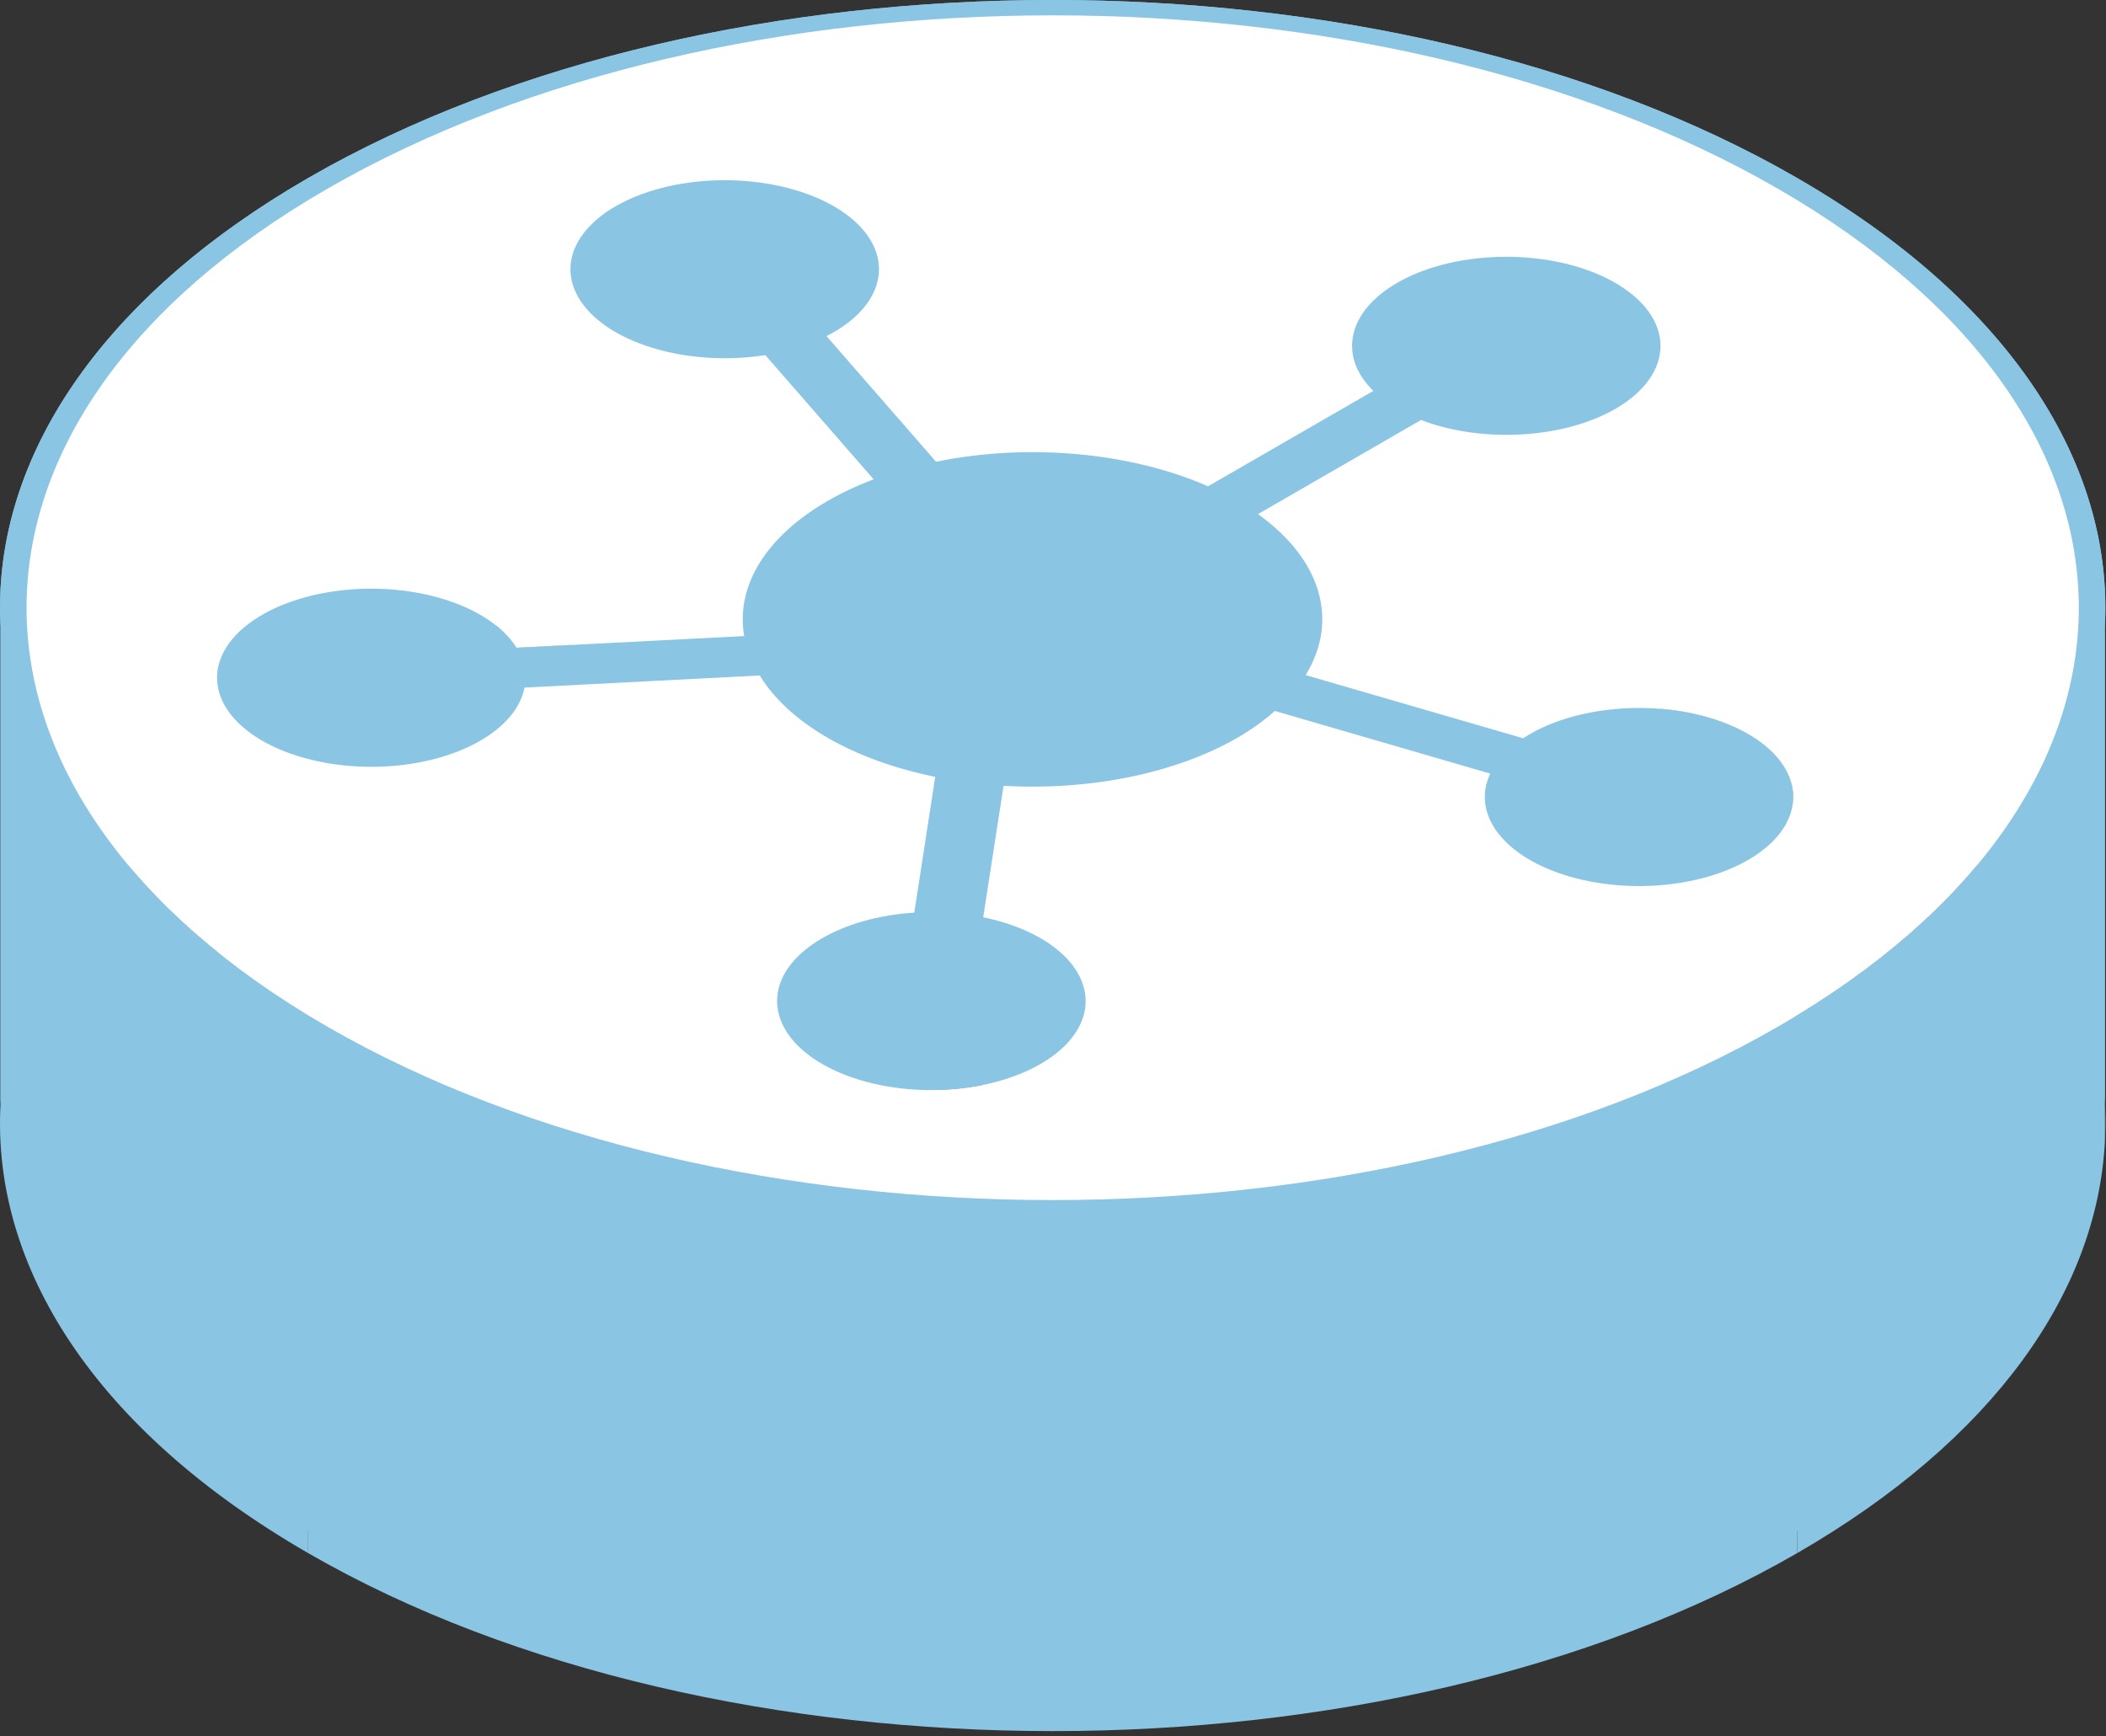 <svg width="245" height="202" viewBox="0 0 245 202" fill="none" xmlns="http://www.w3.org/2000/svg">
<rect x="0" y="0" width="245" height="202" fill="#333333" stroke="none"/>
<path fill-rule="evenodd" clip-rule="evenodd" d="M159.763 45.48L140.537 56.58V116.58L159.763 105.48V45.48Z" fill="#8BC5E4"/>
<path fill-rule="evenodd" clip-rule="evenodd" d="M108.892 53.72L96.152 39.105V99.105L108.892 113.72V53.72Z" fill="#8BC5E4"/>
<path fill-rule="evenodd" clip-rule="evenodd" d="M89.034 41.315L101.635 55.77V115.77L89.034 101.315V41.315Z" fill="#8BC5E4"/>
<path fill-rule="evenodd" clip-rule="evenodd" d="M86.575 74.005L60.074 75.365V135.365L86.575 134.005V74.005Z" fill="#8BC5E4"/>
<path fill-rule="evenodd" clip-rule="evenodd" d="M61.019 80L88.385 78.59V138.59L61.019 140V80Z" fill="#8BC5E4"/>
<path fill-rule="evenodd" clip-rule="evenodd" d="M108.797 90.385L106.363 106.18V166.18L108.797 150.385V90.385Z" fill="#8BC5E4"/>
<path fill-rule="evenodd" clip-rule="evenodd" d="M114.383 106.72L116.747 91.425V151.425L114.383 166.72V106.72Z" fill="#8BC5E4"/>
<path fill-rule="evenodd" clip-rule="evenodd" d="M148.305 82.715L173.367 90.005V150.005L148.305 142.715V82.715Z" fill="#8BC5E4"/>
<path fill-rule="evenodd" clip-rule="evenodd" d="M177.196 85.895L151.891 78.545V138.545L177.196 145.895V85.895Z" fill="#8BC5E4"/>
<path fill-rule="evenodd" clip-rule="evenodd" d="M146.348 59.815L165.314 48.865V108.865L146.348 119.815V59.815Z" fill="#8BC5E4"/>
<path fill-rule="evenodd" clip-rule="evenodd" d="M187.908 32.91C180.902 28.865 169.539 28.865 162.533 32.91V92.91C169.539 88.865 180.902 88.865 187.908 92.91V32.91Z" fill="#8BC5E4"/>
<path fill-rule="evenodd" clip-rule="evenodd" d="M162.534 32.91C159.304 34.78 157.527 37.223 157.314 39.724V99.724C157.527 97.223 159.304 94.78 162.534 92.91V32.91Z" fill="#8BC5E4"/>
<path fill-rule="evenodd" clip-rule="evenodd" d="M157.315 39.724C157.147 41.69 157.946 43.691 159.763 45.48V105.48C157.946 103.691 157.147 101.69 157.315 99.725V39.724Z" fill="#8BC5E4"/>
<path fill-rule="evenodd" clip-rule="evenodd" d="M140.537 56.58C131.496 52.61 119.605 51.535 108.893 53.72V113.72C119.605 111.535 131.496 112.61 140.537 116.58V56.58Z" fill="#8BC5E4"/>
<path fill-rule="evenodd" clip-rule="evenodd" d="M96.152 39.105C100.082 37.111 102.199 34.301 102.254 31.43V91.43C102.199 94.301 100.082 97.111 96.152 99.105V39.105Z" fill="#8BC5E4"/>
<path fill-rule="evenodd" clip-rule="evenodd" d="M102.255 31.43C102.285 29.816 101.664 28.182 100.345 26.665V86.665C101.664 88.182 102.285 89.816 102.255 91.43V31.43Z" fill="#8BC5E4"/>
<path fill-rule="evenodd" clip-rule="evenodd" d="M100.344 26.665C98.205 24.21 94.464 22.35 89.943 21.49V81.49C94.464 82.35 98.205 84.21 100.344 86.665V26.665Z" fill="#8BC5E4"/>
<path fill-rule="evenodd" clip-rule="evenodd" d="M89.944 21.49C85.423 20.63 80.495 20.835 76.243 22.07V82.07C80.495 80.835 85.423 80.63 89.944 81.49V21.49Z" fill="#8BC5E4"/>
<path fill-rule="evenodd" clip-rule="evenodd" d="M76.243 22.07C70.219 23.821 66.645 27.26 66.377 30.89V90.889C66.645 87.26 70.219 83.821 76.243 82.07V22.07Z" fill="#8BC5E4"/>
<path fill-rule="evenodd" clip-rule="evenodd" d="M66.377 30.89C66.251 32.598 66.857 34.348 68.284 35.985V95.985C66.857 94.348 66.251 92.598 66.377 90.889V30.89Z" fill="#8BC5E4"/>
<path fill-rule="evenodd" clip-rule="evenodd" d="M68.284 35.985C72.121 40.38 80.798 42.61 89.034 41.315V101.315C80.798 102.61 72.121 100.38 68.284 95.985V35.985Z" fill="#8BC5E4"/>
<path fill-rule="evenodd" clip-rule="evenodd" d="M101.635 55.77C99.695 56.5 97.902 57.345 96.266 58.29V118.29C97.902 117.345 99.695 116.5 101.635 115.77V55.77Z" fill="#8BC5E4"/>
<path fill-rule="evenodd" clip-rule="evenodd" d="M96.266 58.29C89.971 61.924 86.466 66.829 86.406 71.916V131.916C86.466 126.829 89.971 121.924 96.266 118.29V58.29Z" fill="#8BC5E4"/>
<path fill-rule="evenodd" clip-rule="evenodd" d="M86.405 71.916C86.397 72.61 86.453 73.307 86.574 74.005V134.005C86.453 133.307 86.397 132.61 86.405 131.916V71.916Z" fill="#8BC5E4"/>
<path fill-rule="evenodd" clip-rule="evenodd" d="M60.074 75.365C57.329 70.93 49.743 68.12 41.602 68.53V128.53C49.743 128.12 57.329 130.93 60.074 135.365V75.365Z" fill="#8BC5E4"/>
<path fill-rule="evenodd" clip-rule="evenodd" d="M41.602 68.53C36.865 68.775 32.483 70.095 29.435 72.205V132.205C32.483 130.095 36.865 128.775 41.602 128.53V68.53Z" fill="#8BC5E4"/>
<path fill-rule="evenodd" clip-rule="evenodd" d="M29.435 72.205C26.744 74.057 25.275 76.39 25.25 78.787V138.787C25.275 136.39 26.744 134.057 29.435 132.205V72.205Z" fill="#8BC5E4"/>
<path fill-rule="evenodd" clip-rule="evenodd" d="M25.249 78.787C25.246 79.114 25.269 79.442 25.32 79.77V139.77C25.269 139.442 25.246 139.114 25.249 138.787V78.787Z" fill="#8BC5E4"/>
<path fill-rule="evenodd" clip-rule="evenodd" d="M25.321 79.77C25.737 82.51 28.032 85.035 31.678 86.8V146.8C28.032 145.035 25.737 142.51 25.321 139.77V79.77Z" fill="#8BC5E4"/>
<path fill-rule="evenodd" clip-rule="evenodd" d="M31.678 86.8C35.341 88.565 40.044 89.42 44.798 89.175V149.175C40.044 149.42 35.341 148.565 31.678 146.8V86.8Z" fill="#8BC5E4"/>
<path fill-rule="evenodd" clip-rule="evenodd" d="M44.798 89.175C53.285 88.735 60.075 84.895 61.019 80V140C60.075 144.895 53.285 148.735 44.798 149.175V89.175Z" fill="#8BC5E4"/>
<path fill-rule="evenodd" clip-rule="evenodd" d="M88.385 78.59C90.047 81.31 92.732 83.78 96.257 85.825V145.825C92.732 143.78 90.047 141.31 88.385 138.59V78.59Z" fill="#8BC5E4"/>
<path fill-rule="evenodd" clip-rule="evenodd" d="M96.257 85.825C99.799 87.87 104.086 89.425 108.797 90.385V150.385C104.086 149.425 99.799 147.87 96.257 145.825V85.825Z" fill="#8BC5E4"/>
<path fill-rule="evenodd" clip-rule="evenodd" d="M106.363 106.18C97.885 106.725 91.234 110.645 90.472 115.545V175.545C91.234 170.645 97.885 166.725 106.363 166.18V106.18Z" fill="#8BC5E4"/>
<path fill-rule="evenodd" clip-rule="evenodd" d="M90.472 115.545C90.438 115.765 90.416 115.984 90.406 116.203V176.203C90.416 175.984 90.438 175.765 90.472 175.545V115.545Z" fill="#8BC5E4"/>
<path fill-rule="evenodd" clip-rule="evenodd" d="M90.406 116.203C90.294 118.721 91.773 121.174 94.585 123.12V183.12C91.773 181.174 90.294 178.721 90.406 176.203V116.203Z" fill="#8BC5E4"/>
<path fill-rule="evenodd" clip-rule="evenodd" d="M94.586 123.12C97.643 125.225 102.016 126.55 106.762 126.79V186.79C102.016 186.55 97.643 185.225 94.586 183.12V123.12Z" fill="#8BC5E4"/>
<path fill-rule="evenodd" clip-rule="evenodd" d="M106.762 126.79C111.499 127.035 116.219 126.18 119.865 124.415V184.415C116.219 186.18 111.499 187.035 106.762 186.79V126.79Z" fill="#8BC5E4"/>
<path fill-rule="evenodd" clip-rule="evenodd" d="M119.865 124.415C123.52 122.655 125.806 120.125 126.231 117.39V177.39C125.806 180.125 123.52 182.655 119.865 184.415V124.415Z" fill="#8BC5E4"/>
<path fill-rule="evenodd" clip-rule="evenodd" d="M126.23 117.39C126.259 117.202 126.278 117.014 126.289 116.828V176.828C126.278 177.014 126.259 177.202 126.23 177.39V117.39Z" fill="#8BC5E4"/>
<path fill-rule="evenodd" clip-rule="evenodd" d="M126.289 116.828C126.547 112.344 121.774 108.242 114.383 106.72V166.72C121.774 168.242 126.547 172.344 126.289 176.828V116.828Z" fill="#8BC5E4"/>
<path fill-rule="evenodd" clip-rule="evenodd" d="M116.747 91.425C126.819 92.01 136.813 89.96 143.966 85.83V145.83C136.813 149.96 126.819 152.01 116.747 151.425V91.425Z" fill="#8BC5E4"/>
<path fill-rule="evenodd" clip-rule="evenodd" d="M143.967 85.83C145.595 84.88 147.05 83.84 148.306 82.715V142.715C147.05 143.84 145.595 144.88 143.967 145.83V85.83Z" fill="#8BC5E4"/>
<path fill-rule="evenodd" clip-rule="evenodd" d="M173.368 90.005C173.009 90.766 172.806 91.533 172.75 92.294V152.294C172.806 151.533 173.009 150.766 173.368 150.005V90.005Z" fill="#8BC5E4"/>
<path fill-rule="evenodd" clip-rule="evenodd" d="M172.75 92.294C172.454 96.29 176.196 100.119 182.591 101.98V161.98C176.196 160.119 172.454 156.29 172.75 152.294V92.294Z" fill="#8BC5E4"/>
<path fill-rule="evenodd" clip-rule="evenodd" d="M182.591 101.98C186.852 103.22 191.771 103.43 196.291 102.57V162.57C191.771 163.43 186.852 163.22 182.591 161.98V101.98Z" fill="#8BC5E4"/>
<path fill-rule="evenodd" clip-rule="evenodd" d="M196.291 102.57C200.812 101.71 204.562 99.845 206.701 97.39V157.39C204.562 159.845 200.812 161.71 196.291 162.57V102.57Z" fill="#8BC5E4"/>
<path fill-rule="evenodd" clip-rule="evenodd" d="M206.701 97.39C207.899 96.015 208.537 94.518 208.606 93.008V153.008C208.537 154.518 207.899 156.015 206.701 157.39V97.39Z" fill="#8BC5E4"/>
<path fill-rule="evenodd" clip-rule="evenodd" d="M208.605 93.008C208.659 91.822 208.36 90.628 207.705 89.48V149.48C208.36 150.628 208.659 151.822 208.605 153.008V93.008Z" fill="#8BC5E4"/>
<path fill-rule="evenodd" clip-rule="evenodd" d="M207.706 89.48C206.216 86.87 202.994 84.71 198.742 83.475V143.475C202.994 144.71 206.216 146.87 207.706 149.48V89.48Z" fill="#8BC5E4"/>
<path fill-rule="evenodd" clip-rule="evenodd" d="M198.742 83.475C191.441 81.36 182.591 82.35 177.195 85.895V145.895C182.591 142.35 191.441 141.36 198.742 143.475V83.475Z" fill="#8BC5E4"/>
<path fill-rule="evenodd" clip-rule="evenodd" d="M151.891 78.545C153.143 76.503 153.78 74.389 153.825 72.286V132.286C153.78 134.389 153.143 136.503 151.891 138.545V78.545Z" fill="#8BC5E4"/>
<path fill-rule="evenodd" clip-rule="evenodd" d="M153.824 72.286C153.92 67.817 151.347 63.395 146.348 59.815V119.815C151.347 123.395 153.92 127.817 153.824 132.286V72.286Z" fill="#8BC5E4"/>
<path fill-rule="evenodd" clip-rule="evenodd" d="M165.314 48.865C172.425 51.59 181.882 51.05 187.926 47.57V107.57C181.882 111.05 172.425 111.59 165.314 108.865V48.865Z" fill="#8BC5E4"/>
<path fill-rule="evenodd" clip-rule="evenodd" d="M187.926 47.57C191.295 45.625 193.174 42.99 193.174 40.24V100.24C193.174 102.99 191.295 105.625 187.926 107.57V47.57Z" fill="#8BC5E4"/>
<path fill-rule="evenodd" clip-rule="evenodd" d="M193.174 40.24C193.174 37.49 191.277 34.855 187.908 32.91V92.91C191.277 94.855 193.174 97.49 193.174 100.24V40.24Z" fill="#8BC5E4"/>
<path fill-rule="evenodd" clip-rule="evenodd" d="M206.857 21.97C229.242 34.894 240.883 51.664 241.78 68.588V128.588C240.883 111.664 229.242 94.894 206.857 81.97V21.97Z" fill="#8BC5E4"/>
<path fill-rule="evenodd" clip-rule="evenodd" d="M241.78 68.588C242.752 86.921 231.116 105.434 206.875 119.43V179.43C231.116 165.434 242.752 146.921 241.78 128.588V68.588Z" fill="#8BC5E4"/>
<path fill-rule="evenodd" clip-rule="evenodd" d="M206.875 119.43C160.239 146.355 84.687 146.355 38.052 119.43V179.43C84.687 206.355 160.239 206.355 206.875 179.43V119.43Z" fill="#8BC5E4"/>
<path fill-rule="evenodd" clip-rule="evenodd" d="M38.051 119.43C15.675 106.511 4.039 89.743 3.146 72.82V132.82C4.039 149.743 15.675 166.511 38.051 179.43V119.43Z" fill="#8BC5E4"/>
<path fill-rule="evenodd" clip-rule="evenodd" d="M3.146 72.82C2.178 54.486 13.818 35.971 38.069 21.97V81.97C13.818 95.971 2.178 114.486 3.146 132.82V72.82Z" fill="#8BC5E4"/>
<path fill-rule="evenodd" clip-rule="evenodd" d="M38.068 21.97C84.686 -4.945 160.239 -4.945 206.857 21.97V81.97C160.239 55.055 84.686 55.055 38.068 81.97V21.97Z" fill="#8BC5E4"/>
<path fill-rule="evenodd" clip-rule="evenodd" d="M209.057 20.7C161.252 -6.9 83.674 -6.9 35.869 20.7V80.7C83.674 53.1 161.252 53.1 209.057 80.7V20.7Z" fill="#8BC5E4"/>
<path fill-rule="evenodd" clip-rule="evenodd" d="M35.869 20.7C12.914 33.953 0.978 51.164 0.058 68.532V128.532C0.978 111.164 12.914 93.953 35.869 80.7V20.7Z" fill="#8BC5E4"/>
<path fill-rule="evenodd" clip-rule="evenodd" d="M0.058 68.532C-0.939 87.348 10.993 106.348 35.851 120.7V180.7C10.993 166.348 -0.939 147.348 0.058 128.532V68.532Z" fill="#8BC5E4"/>
<path fill-rule="evenodd" clip-rule="evenodd" d="M35.852 120.7C83.674 148.31 161.252 148.31 209.074 120.7V180.7C161.252 208.31 83.674 208.31 35.852 180.7V120.7Z" fill="#8BC5E4"/>
<path fill-rule="evenodd" clip-rule="evenodd" d="M209.074 120.7C232.02 107.452 243.952 90.243 244.868 72.875V132.875C243.952 150.243 232.02 167.452 209.074 180.7V120.7Z" fill="#8BC5E4"/>
<path fill-rule="evenodd" clip-rule="evenodd" d="M244.868 72.875C245.86 54.06 233.924 35.057 209.057 20.7V80.7C233.924 95.057 245.86 114.06 244.868 132.875V72.875Z" fill="#8BC5E4"/>
<path d="M187.909 32.91C180.902 28.865 169.54 28.865 162.534 32.91C156.766 36.25 155.632 41.415 159.763 45.48L140.537 56.58C131.496 52.61 119.605 51.535 108.892 53.72L96.153 39.105C102.293 35.99 104.008 30.88 100.345 26.665C98.206 24.21 94.464 22.35 89.944 21.49C85.423 20.63 80.495 20.835 76.243 22.07C67.384 24.645 63.824 30.87 68.284 35.985C72.121 40.38 80.799 42.61 89.034 41.315L101.635 55.77C99.695 56.5 97.903 57.345 96.266 58.29C89.112 62.42 85.562 68.19 86.575 74.005L60.075 75.365C57.329 70.93 49.743 68.12 41.602 68.53C36.865 68.775 32.483 70.095 29.434 72.205C26.378 74.31 24.897 77.035 25.321 79.77C25.737 82.51 28.032 85.035 31.677 86.8C35.341 88.565 40.043 89.42 44.798 89.175C53.285 88.735 60.075 84.895 61.019 80L88.385 78.59C90.048 81.31 92.732 83.78 96.257 85.825C99.799 87.87 104.086 89.425 108.797 90.385L106.364 106.18C97.885 106.725 91.234 110.645 90.472 115.545C90.048 118.29 91.529 121.005 94.586 123.12C97.643 125.225 102.016 126.55 106.762 126.79C111.499 127.035 116.219 126.18 119.865 124.415C123.52 122.655 125.806 120.125 126.23 117.39C126.94 112.69 122.082 108.305 114.383 106.72L116.747 91.425C126.819 92.01 136.813 89.96 143.966 85.83C145.595 84.88 147.049 83.84 148.305 82.715L173.368 90.005C171.125 94.76 174.979 99.765 182.591 101.98C186.852 103.22 191.771 103.43 196.292 102.57C200.812 101.71 204.562 99.845 206.701 97.39C208.84 94.935 209.195 92.09 207.706 89.48C206.216 86.87 202.995 84.71 198.742 83.475C191.442 81.36 182.591 82.35 177.196 85.895L151.891 78.545C155.805 72.165 153.701 65.08 146.348 59.815L165.314 48.865C172.424 51.59 181.881 51.05 187.926 47.57C191.295 45.625 193.174 42.99 193.174 40.24C193.174 37.49 191.277 34.855 187.909 32.91ZM206.857 21.97C253.493 48.895 253.493 92.515 206.874 119.43C160.239 146.355 84.687 146.355 38.051 119.43C-8.567 92.515 -8.567 48.895 38.069 21.97C84.687 -4.945 160.239 -4.945 206.857 21.97ZM209.057 20.7C161.252 -6.9 83.674 -6.9 35.869 20.7C-11.953 48.31 -11.953 93.1 35.852 120.7C83.674 148.31 161.252 148.31 209.074 120.7C256.879 93.1 256.879 48.31 209.057 20.7Z" fill="#8BC5E4"/>
<path fill-rule="evenodd" clip-rule="evenodd" d="M206.857 21.97C253.493 48.895 253.493 92.515 206.874 119.43C160.239 146.355 84.687 146.355 38.051 119.43C-8.567 92.515 -8.567 48.895 38.069 21.97C84.687 -4.945 160.239 -4.945 206.857 21.97ZM162.534 32.91C169.54 28.865 180.902 28.865 187.909 32.91C191.277 34.855 193.174 37.49 193.174 40.24C193.174 42.99 191.295 45.625 187.926 47.57C181.881 51.05 172.424 51.59 165.314 48.865L146.348 59.815C153.701 65.08 155.805 72.165 151.891 78.545L177.196 85.895C182.591 82.35 191.442 81.36 198.742 83.475C202.995 84.71 206.216 86.87 207.706 89.48C209.195 92.09 208.84 94.935 206.701 97.39C204.562 99.845 200.812 101.71 196.292 102.57C191.771 103.43 186.852 103.22 182.591 101.98C174.979 99.765 171.125 94.76 173.368 90.005L148.305 82.715C147.049 83.84 145.595 84.88 143.966 85.83C136.813 89.96 126.819 92.01 116.747 91.425L114.383 106.72C122.082 108.305 126.94 112.69 126.23 117.39C125.806 120.125 123.52 122.655 119.865 124.415C116.219 126.18 111.499 127.035 106.762 126.79C102.016 126.55 97.643 125.225 94.586 123.12C91.529 121.005 90.048 118.29 90.472 115.545C91.234 110.645 97.885 106.725 106.364 106.18L108.797 90.385C104.086 89.425 99.799 87.87 96.257 85.825C92.732 83.78 90.048 81.31 88.385 78.59L61.019 80C60.075 84.895 53.285 88.735 44.798 89.175C40.043 89.42 35.341 88.565 31.677 86.8C28.032 85.035 25.737 82.51 25.321 79.77C24.897 77.035 26.378 74.31 29.434 72.205C32.483 70.095 36.865 68.775 41.602 68.53C49.743 68.12 57.329 70.93 60.075 75.365L86.575 74.005C85.562 68.19 89.112 62.42 96.266 58.29C97.903 57.345 99.695 56.5 101.635 55.77L89.034 41.315C80.799 42.61 72.121 40.38 68.284 35.985C63.824 30.87 67.384 24.645 76.243 22.07C80.495 20.835 85.423 20.63 89.944 21.49C94.464 22.35 98.206 24.21 100.345 26.665C104.008 30.88 102.293 35.99 96.153 39.105L108.892 53.72C119.605 51.535 131.496 52.61 140.537 56.58L159.763 45.48C155.632 41.415 156.766 36.25 162.534 32.91Z" fill="white"/>
</svg>
